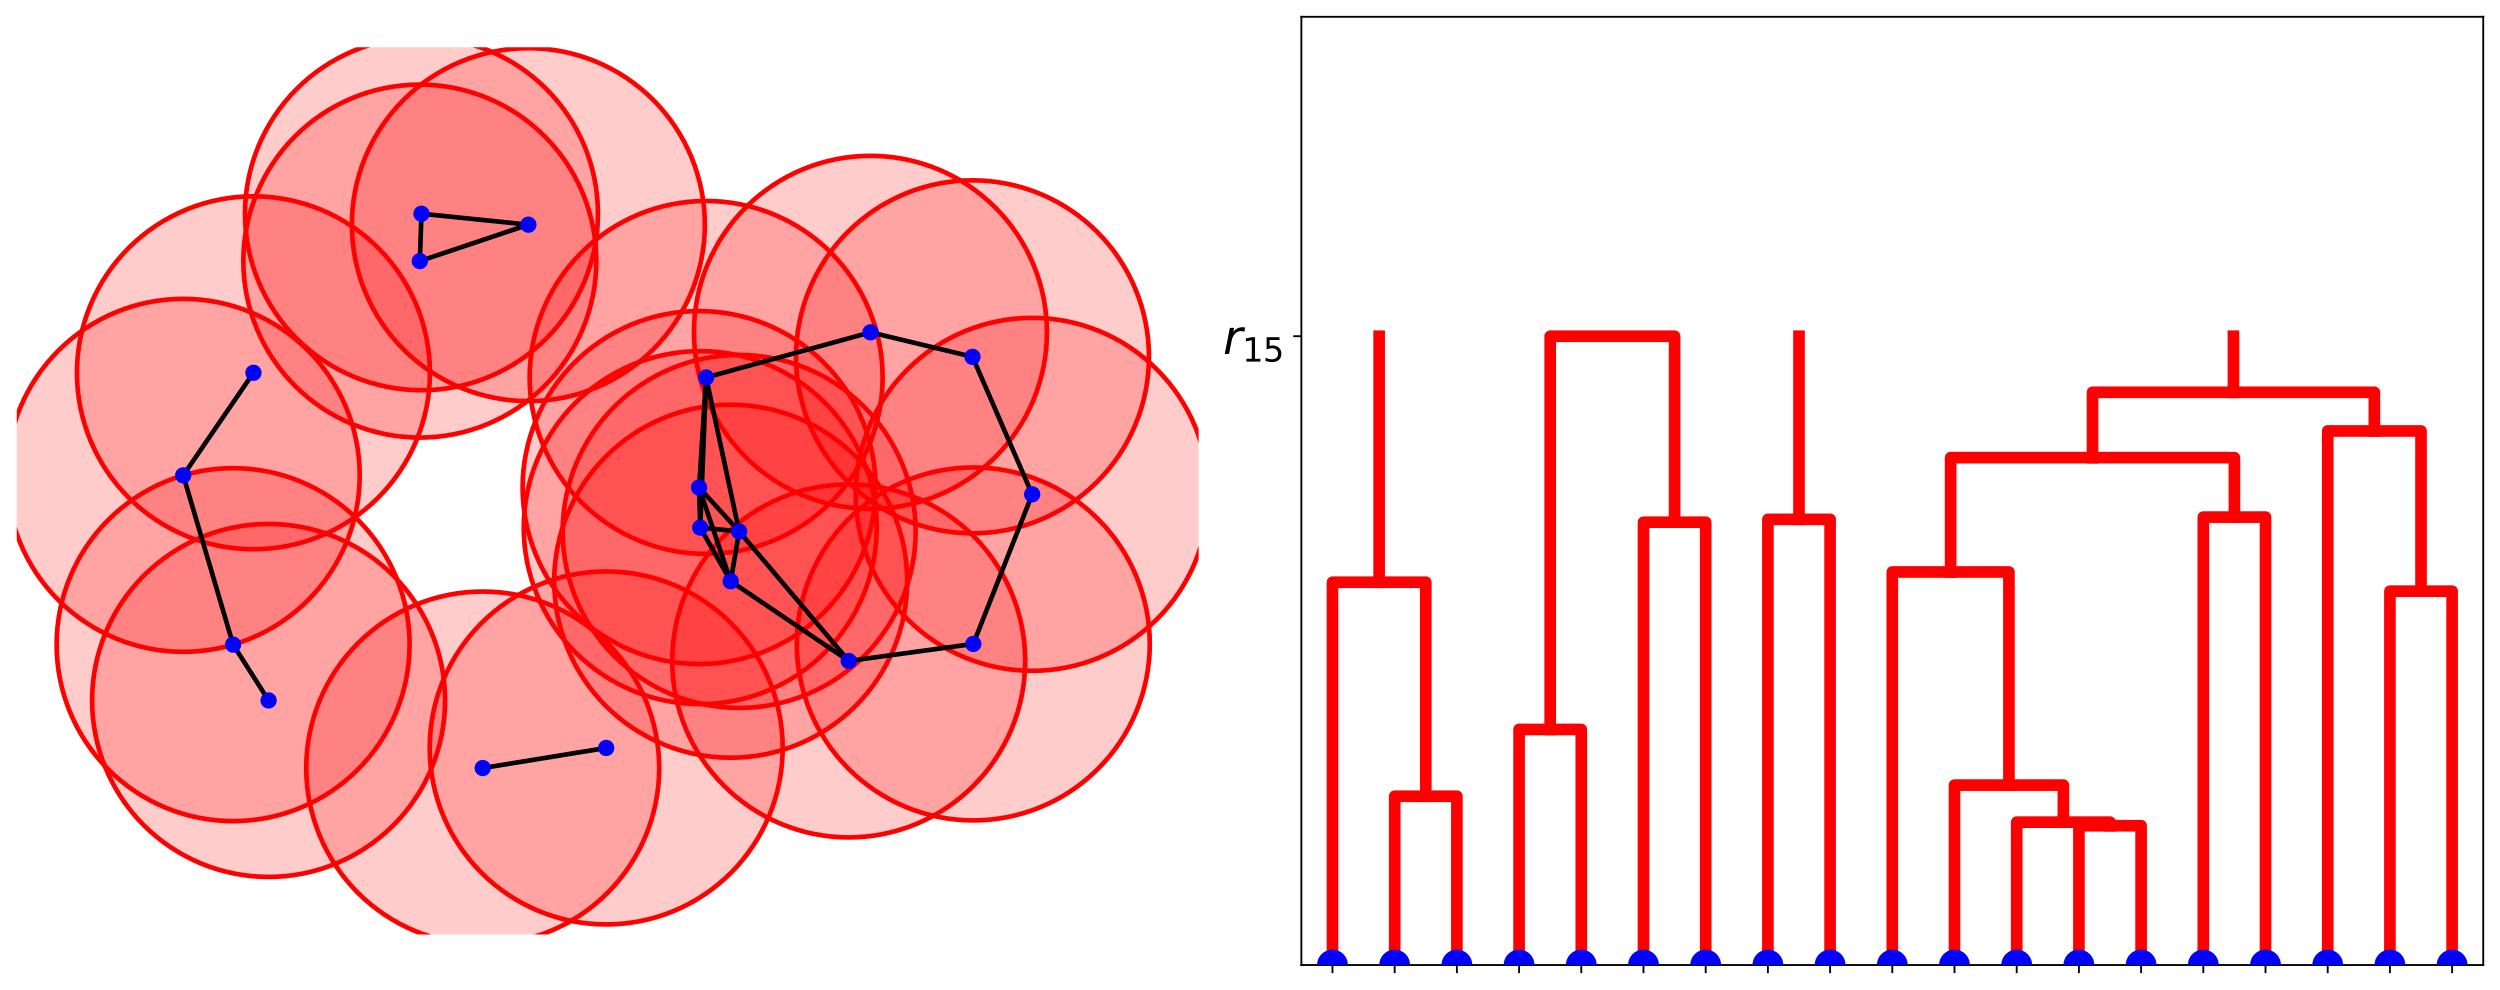 <?xml version="1.0" encoding="utf-8" standalone="no"?>
<!DOCTYPE svg PUBLIC "-//W3C//DTD SVG 1.1//EN"
  "http://www.w3.org/Graphics/SVG/1.1/DTD/svg11.dtd">
<svg xmlns:xlink="http://www.w3.org/1999/xlink" width="1072.8pt" height="424.8pt" viewBox="0 0 1072.8 424.8" xmlns="http://www.w3.org/2000/svg" version="1.1">
 <defs>
  <style type="text/css">*{stroke-linejoin: round; stroke-linecap: butt}</style>
 </defs>
 <g id="figure_1">
  <g id="patch_1">
   <path d="M 0 424.8 
L 1072.8 424.8 
L 1072.8 -0 
L 0 -0 
z
" style="fill: #ffffff"/>
  </g>
  <g id="axes_1">
   <g id="PathCollection_1">
    <defs>
     <path id="m5eae5a9753" d="M 0 3 
C 0.796 3 1.559 2.684 2.121 2.121 
C 2.684 1.559 3 0.796 3 0 
C 3 -0.796 2.684 -1.559 2.121 -2.121 
C 1.559 -2.684 0.796 -3 0 -3 
C -0.796 -3 -1.559 -2.684 -2.121 -2.121 
C -2.684 -1.559 -3 -0.796 -3 0 
C -3 0.796 -2.684 1.559 -2.121 2.121 
C -1.559 2.684 -0.796 3 0 3 
z
" style="stroke: #1f77b4; stroke-opacity: 0"/>
    </defs>
    <g clip-path="url(#pcebfbec441)">
     <use xlink:href="#m5eae5a9753" x="7.2" y="401.006" style="fill: #1f77b4; fill-opacity: 0; stroke: #1f77b4; stroke-opacity: 0"/>
     <use xlink:href="#m5eae5a9753" x="514.354" y="20.294" style="fill: #1f77b4; fill-opacity: 0; stroke: #1f77b4; stroke-opacity: 0"/>
    </g>
   </g>
   <g id="patch_2">
    <path d="M 317.187 303.784 
C 337.273 303.784 356.538 295.804 370.741 281.601 
C 384.943 267.399 392.924 248.133 392.924 228.047 
C 392.924 207.962 384.943 188.696 370.741 174.494 
C 356.538 160.291 337.273 152.311 317.187 152.311 
C 297.102 152.311 277.836 160.291 263.634 174.494 
C 249.431 188.696 241.451 207.962 241.451 228.047 
C 241.451 248.133 249.431 267.399 263.634 281.601 
C 277.836 295.804 297.102 303.784 317.187 303.784 
z
" clip-path="url(#pcebfbec441)" style="fill: #ff0000; opacity: 0.2"/>
   </g>
   <g id="patch_3">
    <path d="M 303.012 237.708 
C 323.097 237.708 342.363 229.728 356.565 215.525 
C 370.768 201.323 378.748 182.057 378.748 161.972 
C 378.748 141.886 370.768 122.621 356.565 108.418 
C 342.363 94.215 323.097 86.235 303.012 86.235 
C 282.926 86.235 263.661 94.215 249.458 108.418 
C 235.255 122.621 227.275 141.886 227.275 161.972 
C 227.275 182.057 235.255 201.323 249.458 215.525 
C 263.661 229.728 282.926 237.708 303.012 237.708 
z
" clip-path="url(#pcebfbec441)" style="fill: #ff0000; opacity: 0.2"/>
   </g>
   <g id="patch_4">
    <path d="M 226.729 172.144 
C 246.815 172.144 266.08 164.164 280.283 149.961 
C 294.486 135.759 302.466 116.493 302.466 96.408 
C 302.466 76.322 294.486 57.057 280.283 42.854 
C 266.08 28.652 246.815 20.671 226.729 20.671 
C 206.644 20.671 187.378 28.652 173.176 42.854 
C 158.973 57.057 150.993 76.322 150.993 96.408 
C 150.993 116.493 158.973 135.759 173.176 149.961 
C 187.378 164.164 206.644 172.144 226.729 172.144 
z
" clip-path="url(#pcebfbec441)" style="fill: #ff0000; opacity: 0.2"/>
   </g>
   <g id="patch_5">
    <path d="M 180.863 167.457 
C 200.949 167.457 220.214 159.477 234.417 145.274 
C 248.619 131.071 256.599 111.806 256.599 91.72 
C 256.599 71.635 248.619 52.369 234.417 38.167 
C 220.214 23.964 200.949 15.984 180.863 15.984 
C 160.778 15.984 141.512 23.964 127.309 38.167 
C 113.107 52.369 105.127 71.635 105.127 91.72 
C 105.127 111.806 113.107 131.071 127.309 145.274 
C 141.512 159.477 160.778 167.457 180.863 167.457 
z
" clip-path="url(#pcebfbec441)" style="fill: #ff0000; opacity: 0.2"/>
   </g>
   <g id="patch_6">
    <path d="M 180.158 187.772 
C 200.244 187.772 219.509 179.792 233.712 165.59 
C 247.914 151.387 255.894 132.122 255.894 112.036 
C 255.894 91.951 247.914 72.685 233.712 58.482 
C 219.509 44.28 200.244 36.3 180.158 36.3 
C 160.073 36.3 140.807 44.28 126.605 58.482 
C 112.402 72.685 104.422 91.951 104.422 112.036 
C 104.422 132.122 112.402 151.387 126.605 165.59 
C 140.807 179.792 160.073 187.772 180.158 187.772 
z
" clip-path="url(#pcebfbec441)" style="fill: #ff0000; opacity: 0.2"/>
   </g>
   <g id="patch_7">
    <path d="M 108.755 235.706 
C 128.841 235.706 148.106 227.726 162.309 213.524 
C 176.511 199.321 184.491 180.055 184.491 159.97 
C 184.491 139.884 176.511 120.619 162.309 106.416 
C 148.106 92.214 128.841 84.234 108.755 84.234 
C 88.67 84.234 69.404 92.214 55.201 106.416 
C 40.999 120.619 33.019 139.884 33.019 159.97 
C 33.019 180.055 40.999 199.321 55.201 213.524 
C 69.404 227.726 88.67 235.706 108.755 235.706 
z
" clip-path="url(#pcebfbec441)" style="fill: #ff0000; opacity: 0.2"/>
   </g>
   <g id="patch_8">
    <path d="M 78.626 279.717 
C 98.712 279.717 117.977 271.737 132.18 257.535 
C 146.383 243.332 154.363 224.067 154.363 203.981 
C 154.363 183.896 146.383 164.63 132.18 150.427 
C 117.977 136.225 98.712 128.245 78.626 128.245 
C 58.541 128.245 39.275 136.225 25.073 150.427 
C 10.87 164.63 2.89 183.896 2.89 203.981 
C 2.89 224.067 10.87 243.332 25.073 257.535 
C 39.275 271.737 58.541 279.717 78.626 279.717 
z
" clip-path="url(#pcebfbec441)" style="fill: #ff0000; opacity: 0.2"/>
   </g>
   <g id="patch_9">
    <path d="M 100.034 352.365 
C 120.12 352.365 139.385 344.385 153.588 330.182 
C 167.791 315.98 175.771 296.714 175.771 276.629 
C 175.771 256.543 167.791 237.278 153.588 223.075 
C 139.385 208.873 120.12 200.893 100.034 200.893 
C 79.949 200.893 60.683 208.873 46.481 223.075 
C 32.278 237.278 24.298 256.543 24.298 276.629 
C 24.298 296.714 32.278 315.98 46.481 330.182 
C 60.683 344.385 79.949 352.365 100.034 352.365 
z
" clip-path="url(#pcebfbec441)" style="fill: #ff0000; opacity: 0.2"/>
   </g>
   <g id="patch_10">
    <path d="M 115.259 376.307 
C 135.345 376.307 154.61 368.327 168.813 354.124 
C 183.015 339.921 190.995 320.656 190.995 300.57 
C 190.995 280.485 183.015 261.219 168.813 247.017 
C 154.61 232.814 135.345 224.834 115.259 224.834 
C 95.174 224.834 75.908 232.814 61.705 247.017 
C 47.503 261.219 39.523 280.485 39.523 300.57 
C 39.523 320.656 47.503 339.921 61.705 354.124 
C 75.908 368.327 95.174 376.307 115.259 376.307 
z
" clip-path="url(#pcebfbec441)" style="fill: #ff0000; opacity: 0.2"/>
   </g>
   <g id="patch_11">
    <path d="M 207.147 405.316 
C 227.233 405.316 246.498 397.336 260.701 383.133 
C 274.903 368.931 282.883 349.665 282.883 329.58 
C 282.883 309.494 274.903 290.229 260.701 276.026 
C 246.498 261.823 227.233 253.843 207.147 253.843 
C 187.062 253.843 167.796 261.823 153.593 276.026 
C 139.391 290.229 131.411 309.494 131.411 329.58 
C 131.411 349.665 139.391 368.931 153.593 383.133 
C 167.796 397.336 187.062 405.316 207.147 405.316 
z
" clip-path="url(#pcebfbec441)" style="fill: #ff0000; opacity: 0.2"/>
   </g>
   <g id="patch_12">
    <path d="M 260.13 396.689 
C 280.216 396.689 299.481 388.709 313.684 374.507 
C 327.886 360.304 335.866 341.038 335.866 320.953 
C 335.866 300.867 327.886 281.602 313.684 267.399 
C 299.481 253.197 280.216 245.217 260.13 245.217 
C 240.045 245.217 220.779 253.197 206.576 267.399 
C 192.374 281.602 184.394 300.867 184.394 320.953 
C 184.394 341.038 192.374 360.304 206.576 374.507 
C 220.779 388.709 240.045 396.689 260.13 396.689 
z
" clip-path="url(#pcebfbec441)" style="fill: #ff0000; opacity: 0.2"/>
   </g>
   <g id="patch_13">
    <path d="M 313.558 325.146 
C 333.644 325.146 352.91 317.166 367.112 302.963 
C 381.315 288.76 389.295 269.495 389.295 249.409 
C 389.295 229.324 381.315 210.058 367.112 195.856 
C 352.91 181.653 333.644 173.673 313.558 173.673 
C 293.473 173.673 274.207 181.653 260.005 195.856 
C 245.802 210.058 237.822 229.324 237.822 249.409 
C 237.822 269.495 245.802 288.76 260.005 302.963 
C 274.207 317.166 293.473 325.146 313.558 325.146 
z
" clip-path="url(#pcebfbec441)" style="fill: #ff0000; opacity: 0.2"/>
   </g>
   <g id="patch_14">
    <path d="M 442.927 287.869 
C 463.013 287.869 482.278 279.889 496.481 265.686 
C 510.683 251.483 518.664 232.218 518.664 212.132 
C 518.664 192.047 510.683 172.781 496.481 158.579 
C 482.278 144.376 463.013 136.396 442.927 136.396 
C 422.842 136.396 403.576 144.376 389.374 158.579 
C 375.171 172.781 367.191 192.047 367.191 212.132 
C 367.191 232.218 375.171 251.483 389.374 265.686 
C 403.576 279.889 422.842 287.869 442.927 287.869 
z
" clip-path="url(#pcebfbec441)" style="fill: #ff0000; opacity: 0.2"/>
   </g>
   <g id="patch_15">
    <path d="M 417.31 228.862 
C 437.396 228.862 456.661 220.882 470.864 206.679 
C 485.066 192.476 493.047 173.211 493.047 153.125 
C 493.047 133.04 485.066 113.774 470.864 99.572 
C 456.661 85.369 437.396 77.389 417.31 77.389 
C 397.225 77.389 377.959 85.369 363.757 99.572 
C 349.554 113.774 341.574 133.04 341.574 153.125 
C 341.574 173.211 349.554 192.476 363.757 206.679 
C 377.959 220.882 397.225 228.862 417.31 228.862 
z
" clip-path="url(#pcebfbec441)" style="fill: #ff0000; opacity: 0.2"/>
   </g>
   <g id="patch_16">
    <path d="M 373.529 218.339 
C 393.614 218.339 412.88 210.359 427.082 196.157 
C 441.285 181.954 449.265 162.689 449.265 142.603 
C 449.265 122.518 441.285 103.252 427.082 89.049 
C 412.88 74.847 393.614 66.867 373.529 66.867 
C 353.443 66.867 334.177 74.847 319.975 89.049 
C 305.772 103.252 297.792 122.518 297.792 142.603 
C 297.792 162.689 305.772 181.954 319.975 196.157 
C 334.177 210.359 353.443 218.339 373.529 218.339 
z
" clip-path="url(#pcebfbec441)" style="fill: #ff0000; opacity: 0.2"/>
   </g>
   <g id="patch_17">
    <path d="M 299.999 284.951 
C 320.085 284.951 339.35 276.971 353.553 262.769 
C 367.756 248.566 375.736 229.301 375.736 209.215 
C 375.736 189.13 367.756 169.864 353.553 155.661 
C 339.35 141.459 320.085 133.479 299.999 133.479 
C 279.914 133.479 260.648 141.459 246.446 155.661 
C 232.243 169.864 224.263 189.13 224.263 209.215 
C 224.263 229.301 232.243 248.566 246.446 262.769 
C 260.648 276.971 279.914 284.951 299.999 284.951 
z
" clip-path="url(#pcebfbec441)" style="fill: #ff0000; opacity: 0.2"/>
   </g>
   <g id="patch_18">
    <path d="M 300.485 302.15 
C 320.571 302.15 339.837 294.17 354.039 279.968 
C 368.242 265.765 376.222 246.5 376.222 226.414 
C 376.222 206.329 368.242 187.063 354.039 172.86 
C 339.837 158.658 320.571 150.678 300.485 150.678 
C 280.4 150.678 261.134 158.658 246.932 172.86 
C 232.729 187.063 224.749 206.329 224.749 226.414 
C 224.749 246.5 232.729 265.765 246.932 279.968 
C 261.134 294.17 280.4 302.15 300.485 302.15 
z
" clip-path="url(#pcebfbec441)" style="fill: #ff0000; opacity: 0.2"/>
   </g>
   <g id="patch_19">
    <path d="M 364.204 359.344 
C 384.29 359.344 403.555 351.364 417.758 337.161 
C 431.961 322.959 439.941 303.693 439.941 283.608 
C 439.941 263.522 431.961 244.257 417.758 230.054 
C 403.555 215.851 384.29 207.871 364.204 207.871 
C 344.119 207.871 324.853 215.851 310.651 230.054 
C 296.448 244.257 288.468 263.522 288.468 283.608 
C 288.468 303.693 296.448 322.959 310.651 337.161 
C 324.853 351.364 344.119 359.344 364.204 359.344 
z
" clip-path="url(#pcebfbec441)" style="fill: #ff0000; opacity: 0.2"/>
   </g>
   <g id="patch_20">
    <path d="M 417.663 352.058 
C 437.748 352.058 457.014 344.078 471.216 329.875 
C 485.419 315.672 493.399 296.407 493.399 276.321 
C 493.399 256.236 485.419 236.97 471.216 222.768 
C 457.014 208.565 437.748 200.585 417.663 200.585 
C 397.577 200.585 378.312 208.565 364.109 222.768 
C 349.906 236.97 341.926 256.236 341.926 276.321 
C 341.926 296.407 349.906 315.672 364.109 329.875 
C 378.312 344.078 397.577 352.058 417.663 352.058 
z
" clip-path="url(#pcebfbec441)" style="fill: #ff0000; opacity: 0.2"/>
   </g>
   <g id="patch_21">
    <path d="M 317.187 303.784 
C 337.273 303.784 356.538 295.804 370.741 281.601 
C 384.943 267.399 392.924 248.133 392.924 228.047 
C 392.924 207.962 384.943 188.696 370.741 174.494 
C 356.538 160.291 337.273 152.311 317.187 152.311 
C 297.102 152.311 277.836 160.291 263.634 174.494 
C 249.431 188.696 241.451 207.962 241.451 228.047 
C 241.451 248.133 249.431 267.399 263.634 281.601 
C 277.836 295.804 297.102 303.784 317.187 303.784 
L 317.187 303.784 
z
" clip-path="url(#pcebfbec441)" style="fill: none; stroke: #ff0000; stroke-width: 2; stroke-linejoin: miter"/>
   </g>
   <g id="patch_22">
    <path d="M 303.012 237.708 
C 323.097 237.708 342.363 229.728 356.565 215.525 
C 370.768 201.323 378.748 182.057 378.748 161.972 
C 378.748 141.886 370.768 122.621 356.565 108.418 
C 342.363 94.215 323.097 86.235 303.012 86.235 
C 282.926 86.235 263.661 94.215 249.458 108.418 
C 235.255 122.621 227.275 141.886 227.275 161.972 
C 227.275 182.057 235.255 201.323 249.458 215.525 
C 263.661 229.728 282.926 237.708 303.012 237.708 
L 303.012 237.708 
z
" clip-path="url(#pcebfbec441)" style="fill: none; stroke: #ff0000; stroke-width: 2; stroke-linejoin: miter"/>
   </g>
   <g id="patch_23">
    <path d="M 226.729 172.144 
C 246.815 172.144 266.08 164.164 280.283 149.961 
C 294.486 135.759 302.466 116.493 302.466 96.408 
C 302.466 76.322 294.486 57.057 280.283 42.854 
C 266.08 28.652 246.815 20.671 226.729 20.671 
C 206.644 20.671 187.378 28.652 173.176 42.854 
C 158.973 57.057 150.993 76.322 150.993 96.408 
C 150.993 116.493 158.973 135.759 173.176 149.961 
C 187.378 164.164 206.644 172.144 226.729 172.144 
L 226.729 172.144 
z
" clip-path="url(#pcebfbec441)" style="fill: none; stroke: #ff0000; stroke-width: 2; stroke-linejoin: miter"/>
   </g>
   <g id="patch_24">
    <path d="M 180.863 167.457 
C 200.949 167.457 220.214 159.477 234.417 145.274 
C 248.619 131.071 256.599 111.806 256.599 91.72 
C 256.599 71.635 248.619 52.369 234.417 38.167 
C 220.214 23.964 200.949 15.984 180.863 15.984 
C 160.778 15.984 141.512 23.964 127.309 38.167 
C 113.107 52.369 105.127 71.635 105.127 91.72 
C 105.127 111.806 113.107 131.071 127.309 145.274 
C 141.512 159.477 160.778 167.457 180.863 167.457 
L 180.863 167.457 
z
" clip-path="url(#pcebfbec441)" style="fill: none; stroke: #ff0000; stroke-width: 2; stroke-linejoin: miter"/>
   </g>
   <g id="patch_25">
    <path d="M 180.158 187.772 
C 200.244 187.772 219.509 179.792 233.712 165.59 
C 247.914 151.387 255.894 132.122 255.894 112.036 
C 255.894 91.951 247.914 72.685 233.712 58.482 
C 219.509 44.28 200.244 36.3 180.158 36.3 
C 160.073 36.3 140.807 44.28 126.605 58.482 
C 112.402 72.685 104.422 91.951 104.422 112.036 
C 104.422 132.122 112.402 151.387 126.605 165.59 
C 140.807 179.792 160.073 187.772 180.158 187.772 
L 180.158 187.772 
z
" clip-path="url(#pcebfbec441)" style="fill: none; stroke: #ff0000; stroke-width: 2; stroke-linejoin: miter"/>
   </g>
   <g id="patch_26">
    <path d="M 108.755 235.706 
C 128.841 235.706 148.106 227.726 162.309 213.524 
C 176.511 199.321 184.491 180.055 184.491 159.97 
C 184.491 139.884 176.511 120.619 162.309 106.416 
C 148.106 92.214 128.841 84.234 108.755 84.234 
C 88.67 84.234 69.404 92.214 55.201 106.416 
C 40.999 120.619 33.019 139.884 33.019 159.97 
C 33.019 180.055 40.999 199.321 55.201 213.524 
C 69.404 227.726 88.67 235.706 108.755 235.706 
L 108.755 235.706 
z
" clip-path="url(#pcebfbec441)" style="fill: none; stroke: #ff0000; stroke-width: 2; stroke-linejoin: miter"/>
   </g>
   <g id="patch_27">
    <path d="M 78.626 279.717 
C 98.712 279.717 117.977 271.737 132.18 257.535 
C 146.383 243.332 154.363 224.067 154.363 203.981 
C 154.363 183.896 146.383 164.63 132.18 150.427 
C 117.977 136.225 98.712 128.245 78.626 128.245 
C 58.541 128.245 39.275 136.225 25.073 150.427 
C 10.87 164.63 2.89 183.896 2.89 203.981 
C 2.89 224.067 10.87 243.332 25.073 257.535 
C 39.275 271.737 58.541 279.717 78.626 279.717 
L 78.626 279.717 
z
" clip-path="url(#pcebfbec441)" style="fill: none; stroke: #ff0000; stroke-width: 2; stroke-linejoin: miter"/>
   </g>
   <g id="patch_28">
    <path d="M 100.034 352.365 
C 120.12 352.365 139.385 344.385 153.588 330.182 
C 167.791 315.98 175.771 296.714 175.771 276.629 
C 175.771 256.543 167.791 237.278 153.588 223.075 
C 139.385 208.873 120.12 200.893 100.034 200.893 
C 79.949 200.893 60.683 208.873 46.481 223.075 
C 32.278 237.278 24.298 256.543 24.298 276.629 
C 24.298 296.714 32.278 315.98 46.481 330.182 
C 60.683 344.385 79.949 352.365 100.034 352.365 
L 100.034 352.365 
z
" clip-path="url(#pcebfbec441)" style="fill: none; stroke: #ff0000; stroke-width: 2; stroke-linejoin: miter"/>
   </g>
   <g id="patch_29">
    <path d="M 115.259 376.307 
C 135.345 376.307 154.61 368.327 168.813 354.124 
C 183.015 339.921 190.995 320.656 190.995 300.57 
C 190.995 280.485 183.015 261.219 168.813 247.017 
C 154.61 232.814 135.345 224.834 115.259 224.834 
C 95.174 224.834 75.908 232.814 61.705 247.017 
C 47.503 261.219 39.523 280.485 39.523 300.57 
C 39.523 320.656 47.503 339.921 61.705 354.124 
C 75.908 368.327 95.174 376.307 115.259 376.307 
L 115.259 376.307 
z
" clip-path="url(#pcebfbec441)" style="fill: none; stroke: #ff0000; stroke-width: 2; stroke-linejoin: miter"/>
   </g>
   <g id="patch_30">
    <path d="M 207.147 405.316 
C 227.233 405.316 246.498 397.336 260.701 383.133 
C 274.903 368.931 282.883 349.665 282.883 329.58 
C 282.883 309.494 274.903 290.229 260.701 276.026 
C 246.498 261.823 227.233 253.843 207.147 253.843 
C 187.062 253.843 167.796 261.823 153.593 276.026 
C 139.391 290.229 131.411 309.494 131.411 329.58 
C 131.411 349.665 139.391 368.931 153.593 383.133 
C 167.796 397.336 187.062 405.316 207.147 405.316 
L 207.147 405.316 
z
" clip-path="url(#pcebfbec441)" style="fill: none; stroke: #ff0000; stroke-width: 2; stroke-linejoin: miter"/>
   </g>
   <g id="patch_31">
    <path d="M 260.13 396.689 
C 280.216 396.689 299.481 388.709 313.684 374.507 
C 327.886 360.304 335.866 341.038 335.866 320.953 
C 335.866 300.867 327.886 281.602 313.684 267.399 
C 299.481 253.197 280.216 245.217 260.13 245.217 
C 240.045 245.217 220.779 253.197 206.576 267.399 
C 192.374 281.602 184.394 300.867 184.394 320.953 
C 184.394 341.038 192.374 360.304 206.576 374.507 
C 220.779 388.709 240.045 396.689 260.13 396.689 
L 260.13 396.689 
z
" clip-path="url(#pcebfbec441)" style="fill: none; stroke: #ff0000; stroke-width: 2; stroke-linejoin: miter"/>
   </g>
   <g id="patch_32">
    <path d="M 313.558 325.146 
C 333.644 325.146 352.91 317.166 367.112 302.963 
C 381.315 288.76 389.295 269.495 389.295 249.409 
C 389.295 229.324 381.315 210.058 367.112 195.856 
C 352.91 181.653 333.644 173.673 313.558 173.673 
C 293.473 173.673 274.207 181.653 260.005 195.856 
C 245.802 210.058 237.822 229.324 237.822 249.409 
C 237.822 269.495 245.802 288.76 260.005 302.963 
C 274.207 317.166 293.473 325.146 313.558 325.146 
L 313.558 325.146 
z
" clip-path="url(#pcebfbec441)" style="fill: none; stroke: #ff0000; stroke-width: 2; stroke-linejoin: miter"/>
   </g>
   <g id="patch_33">
    <path d="M 442.927 287.869 
C 463.013 287.869 482.278 279.889 496.481 265.686 
C 510.683 251.483 518.664 232.218 518.664 212.132 
C 518.664 192.047 510.683 172.781 496.481 158.579 
C 482.278 144.376 463.013 136.396 442.927 136.396 
C 422.842 136.396 403.576 144.376 389.374 158.579 
C 375.171 172.781 367.191 192.047 367.191 212.132 
C 367.191 232.218 375.171 251.483 389.374 265.686 
C 403.576 279.889 422.842 287.869 442.927 287.869 
L 442.927 287.869 
z
" clip-path="url(#pcebfbec441)" style="fill: none; stroke: #ff0000; stroke-width: 2; stroke-linejoin: miter"/>
   </g>
   <g id="patch_34">
    <path d="M 417.31 228.862 
C 437.396 228.862 456.661 220.882 470.864 206.679 
C 485.066 192.476 493.047 173.211 493.047 153.125 
C 493.047 133.04 485.066 113.774 470.864 99.572 
C 456.661 85.369 437.396 77.389 417.31 77.389 
C 397.225 77.389 377.959 85.369 363.757 99.572 
C 349.554 113.774 341.574 133.04 341.574 153.125 
C 341.574 173.211 349.554 192.476 363.757 206.679 
C 377.959 220.882 397.225 228.862 417.31 228.862 
L 417.31 228.862 
z
" clip-path="url(#pcebfbec441)" style="fill: none; stroke: #ff0000; stroke-width: 2; stroke-linejoin: miter"/>
   </g>
   <g id="patch_35">
    <path d="M 373.529 218.339 
C 393.614 218.339 412.88 210.359 427.082 196.157 
C 441.285 181.954 449.265 162.689 449.265 142.603 
C 449.265 122.518 441.285 103.252 427.082 89.049 
C 412.88 74.847 393.614 66.867 373.529 66.867 
C 353.443 66.867 334.177 74.847 319.975 89.049 
C 305.772 103.252 297.792 122.518 297.792 142.603 
C 297.792 162.689 305.772 181.954 319.975 196.157 
C 334.177 210.359 353.443 218.339 373.529 218.339 
L 373.529 218.339 
z
" clip-path="url(#pcebfbec441)" style="fill: none; stroke: #ff0000; stroke-width: 2; stroke-linejoin: miter"/>
   </g>
   <g id="patch_36">
    <path d="M 299.999 284.951 
C 320.085 284.951 339.35 276.971 353.553 262.769 
C 367.756 248.566 375.736 229.301 375.736 209.215 
C 375.736 189.13 367.756 169.864 353.553 155.661 
C 339.35 141.459 320.085 133.479 299.999 133.479 
C 279.914 133.479 260.648 141.459 246.446 155.661 
C 232.243 169.864 224.263 189.13 224.263 209.215 
C 224.263 229.301 232.243 248.566 246.446 262.769 
C 260.648 276.971 279.914 284.951 299.999 284.951 
L 299.999 284.951 
z
" clip-path="url(#pcebfbec441)" style="fill: none; stroke: #ff0000; stroke-width: 2; stroke-linejoin: miter"/>
   </g>
   <g id="patch_37">
    <path d="M 300.485 302.15 
C 320.571 302.15 339.837 294.17 354.039 279.968 
C 368.242 265.765 376.222 246.5 376.222 226.414 
C 376.222 206.329 368.242 187.063 354.039 172.86 
C 339.837 158.658 320.571 150.678 300.485 150.678 
C 280.4 150.678 261.134 158.658 246.932 172.86 
C 232.729 187.063 224.749 206.329 224.749 226.414 
C 224.749 246.5 232.729 265.765 246.932 279.968 
C 261.134 294.17 280.4 302.15 300.485 302.15 
L 300.485 302.15 
z
" clip-path="url(#pcebfbec441)" style="fill: none; stroke: #ff0000; stroke-width: 2; stroke-linejoin: miter"/>
   </g>
   <g id="patch_38">
    <path d="M 364.204 359.344 
C 384.29 359.344 403.555 351.364 417.758 337.161 
C 431.961 322.959 439.941 303.693 439.941 283.608 
C 439.941 263.522 431.961 244.257 417.758 230.054 
C 403.555 215.851 384.29 207.871 364.204 207.871 
C 344.119 207.871 324.853 215.851 310.651 230.054 
C 296.448 244.257 288.468 263.522 288.468 283.608 
C 288.468 303.693 296.448 322.959 310.651 337.161 
C 324.853 351.364 344.119 359.344 364.204 359.344 
L 364.204 359.344 
z
" clip-path="url(#pcebfbec441)" style="fill: none; stroke: #ff0000; stroke-width: 2; stroke-linejoin: miter"/>
   </g>
   <g id="patch_39">
    <path d="M 417.663 352.058 
C 437.748 352.058 457.014 344.078 471.216 329.875 
C 485.419 315.672 493.399 296.407 493.399 276.321 
C 493.399 256.236 485.419 236.97 471.216 222.768 
C 457.014 208.565 437.748 200.585 417.663 200.585 
C 397.577 200.585 378.312 208.565 364.109 222.768 
C 349.906 236.97 341.926 256.236 341.926 276.321 
C 341.926 296.407 349.906 315.672 364.109 329.875 
C 378.312 344.078 397.577 352.058 417.663 352.058 
L 417.663 352.058 
z
" clip-path="url(#pcebfbec441)" style="fill: none; stroke: #ff0000; stroke-width: 2; stroke-linejoin: miter"/>
   </g>
   <g id="line2d_1">
    <path d="M 317.187 228.047 
L 303.012 161.972 
" clip-path="url(#pcebfbec441)" style="fill: none; stroke: #000000; stroke-width: 2; stroke-linecap: square"/>
   </g>
   <g id="line2d_2">
    <path d="M 317.187 228.047 
L 313.558 249.409 
" clip-path="url(#pcebfbec441)" style="fill: none; stroke: #000000; stroke-width: 2; stroke-linecap: square"/>
   </g>
   <g id="line2d_3">
    <path d="M 317.187 228.047 
L 299.999 209.215 
" clip-path="url(#pcebfbec441)" style="fill: none; stroke: #000000; stroke-width: 2; stroke-linecap: square"/>
   </g>
   <g id="line2d_4">
    <path d="M 317.187 228.047 
L 300.485 226.414 
" clip-path="url(#pcebfbec441)" style="fill: none; stroke: #000000; stroke-width: 2; stroke-linecap: square"/>
   </g>
   <g id="line2d_5">
    <path d="M 317.187 228.047 
L 364.204 283.608 
" clip-path="url(#pcebfbec441)" style="fill: none; stroke: #000000; stroke-width: 2; stroke-linecap: square"/>
   </g>
   <g id="line2d_6">
    <path d="M 303.012 161.972 
L 373.529 142.603 
" clip-path="url(#pcebfbec441)" style="fill: none; stroke: #000000; stroke-width: 2; stroke-linecap: square"/>
   </g>
   <g id="line2d_7">
    <path d="M 303.012 161.972 
L 299.999 209.215 
" clip-path="url(#pcebfbec441)" style="fill: none; stroke: #000000; stroke-width: 2; stroke-linecap: square"/>
   </g>
   <g id="line2d_8">
    <path d="M 303.012 161.972 
L 300.485 226.414 
" clip-path="url(#pcebfbec441)" style="fill: none; stroke: #000000; stroke-width: 2; stroke-linecap: square"/>
   </g>
   <g id="line2d_9">
    <path d="M 226.729 96.408 
L 180.863 91.72 
" clip-path="url(#pcebfbec441)" style="fill: none; stroke: #000000; stroke-width: 2; stroke-linecap: square"/>
   </g>
   <g id="line2d_10">
    <path d="M 226.729 96.408 
L 180.158 112.036 
" clip-path="url(#pcebfbec441)" style="fill: none; stroke: #000000; stroke-width: 2; stroke-linecap: square"/>
   </g>
   <g id="line2d_11">
    <path d="M 180.863 91.72 
L 180.158 112.036 
" clip-path="url(#pcebfbec441)" style="fill: none; stroke: #000000; stroke-width: 2; stroke-linecap: square"/>
   </g>
   <g id="line2d_12">
    <path d="M 108.755 159.97 
L 78.626 203.981 
" clip-path="url(#pcebfbec441)" style="fill: none; stroke: #000000; stroke-width: 2; stroke-linecap: square"/>
   </g>
   <g id="line2d_13">
    <path d="M 78.626 203.981 
L 100.034 276.629 
" clip-path="url(#pcebfbec441)" style="fill: none; stroke: #000000; stroke-width: 2; stroke-linecap: square"/>
   </g>
   <g id="line2d_14">
    <path d="M 100.034 276.629 
L 115.259 300.57 
" clip-path="url(#pcebfbec441)" style="fill: none; stroke: #000000; stroke-width: 2; stroke-linecap: square"/>
   </g>
   <g id="line2d_15">
    <path d="M 207.147 329.58 
L 260.13 320.953 
" clip-path="url(#pcebfbec441)" style="fill: none; stroke: #000000; stroke-width: 2; stroke-linecap: square"/>
   </g>
   <g id="line2d_16">
    <path d="M 313.558 249.409 
L 299.999 209.215 
" clip-path="url(#pcebfbec441)" style="fill: none; stroke: #000000; stroke-width: 2; stroke-linecap: square"/>
   </g>
   <g id="line2d_17">
    <path d="M 313.558 249.409 
L 300.485 226.414 
" clip-path="url(#pcebfbec441)" style="fill: none; stroke: #000000; stroke-width: 2; stroke-linecap: square"/>
   </g>
   <g id="line2d_18">
    <path d="M 313.558 249.409 
L 364.204 283.608 
" clip-path="url(#pcebfbec441)" style="fill: none; stroke: #000000; stroke-width: 2; stroke-linecap: square"/>
   </g>
   <g id="line2d_19">
    <path d="M 442.927 212.132 
L 417.31 153.125 
" clip-path="url(#pcebfbec441)" style="fill: none; stroke: #000000; stroke-width: 2; stroke-linecap: square"/>
   </g>
   <g id="line2d_20">
    <path d="M 442.927 212.132 
L 417.663 276.321 
" clip-path="url(#pcebfbec441)" style="fill: none; stroke: #000000; stroke-width: 2; stroke-linecap: square"/>
   </g>
   <g id="line2d_21">
    <path d="M 417.31 153.125 
L 373.529 142.603 
" clip-path="url(#pcebfbec441)" style="fill: none; stroke: #000000; stroke-width: 2; stroke-linecap: square"/>
   </g>
   <g id="line2d_22">
    <path d="M 299.999 209.215 
L 300.485 226.414 
" clip-path="url(#pcebfbec441)" style="fill: none; stroke: #000000; stroke-width: 2; stroke-linecap: square"/>
   </g>
   <g id="line2d_23">
    <path d="M 364.204 283.608 
L 417.663 276.321 
" clip-path="url(#pcebfbec441)" style="fill: none; stroke: #000000; stroke-width: 2; stroke-linecap: square"/>
   </g>
   <g id="PathCollection_2">
    <defs>
     <path id="mc5f4336984" d="M 0 3 
C 0.796 3 1.559 2.684 2.121 2.121 
C 2.684 1.559 3 0.796 3 0 
C 3 -0.796 2.684 -1.559 2.121 -2.121 
C 1.559 -2.684 0.796 -3 0 -3 
C -0.796 -3 -1.559 -2.684 -2.121 -2.121 
C -2.684 -1.559 -3 -0.796 -3 0 
C -3 0.796 -2.684 1.559 -2.121 2.121 
C -1.559 2.684 -0.796 3 0 3 
z
" style="stroke: #0000ff"/>
    </defs>
    <g clip-path="url(#pcebfbec441)">
     <use xlink:href="#mc5f4336984" x="317.187" y="228.047" style="fill: #0000ff; stroke: #0000ff"/>
     <use xlink:href="#mc5f4336984" x="303.012" y="161.972" style="fill: #0000ff; stroke: #0000ff"/>
     <use xlink:href="#mc5f4336984" x="226.729" y="96.408" style="fill: #0000ff; stroke: #0000ff"/>
     <use xlink:href="#mc5f4336984" x="180.863" y="91.72" style="fill: #0000ff; stroke: #0000ff"/>
     <use xlink:href="#mc5f4336984" x="180.158" y="112.036" style="fill: #0000ff; stroke: #0000ff"/>
     <use xlink:href="#mc5f4336984" x="108.755" y="159.97" style="fill: #0000ff; stroke: #0000ff"/>
     <use xlink:href="#mc5f4336984" x="78.626" y="203.981" style="fill: #0000ff; stroke: #0000ff"/>
     <use xlink:href="#mc5f4336984" x="100.034" y="276.629" style="fill: #0000ff; stroke: #0000ff"/>
     <use xlink:href="#mc5f4336984" x="115.259" y="300.57" style="fill: #0000ff; stroke: #0000ff"/>
     <use xlink:href="#mc5f4336984" x="207.147" y="329.58" style="fill: #0000ff; stroke: #0000ff"/>
     <use xlink:href="#mc5f4336984" x="260.13" y="320.953" style="fill: #0000ff; stroke: #0000ff"/>
     <use xlink:href="#mc5f4336984" x="313.558" y="249.409" style="fill: #0000ff; stroke: #0000ff"/>
     <use xlink:href="#mc5f4336984" x="442.927" y="212.132" style="fill: #0000ff; stroke: #0000ff"/>
     <use xlink:href="#mc5f4336984" x="417.31" y="153.125" style="fill: #0000ff; stroke: #0000ff"/>
     <use xlink:href="#mc5f4336984" x="373.529" y="142.603" style="fill: #0000ff; stroke: #0000ff"/>
     <use xlink:href="#mc5f4336984" x="299.999" y="209.215" style="fill: #0000ff; stroke: #0000ff"/>
     <use xlink:href="#mc5f4336984" x="300.485" y="226.414" style="fill: #0000ff; stroke: #0000ff"/>
     <use xlink:href="#mc5f4336984" x="364.204" y="283.608" style="fill: #0000ff; stroke: #0000ff"/>
     <use xlink:href="#mc5f4336984" x="417.663" y="276.321" style="fill: #0000ff; stroke: #0000ff"/>
    </g>
   </g>
  </g>
  <g id="axes_2">
   <g id="patch_40">
    <path d="M 558.446 414.1 
L 1065.6 414.1 
L 1065.6 7.2 
L 558.446 7.2 
z
" style="fill: #ffffff"/>
   </g>
   <g id="matplotlib.axis_1">
    <g id="xtick_1">
     <g id="line2d_24">
      <defs>
       <path id="m7f3ae33e55" d="M 0 0 
L 0 3.5 
" style="stroke: #000000; stroke-width: 0.8"/>
      </defs>
      <g>
       <use xlink:href="#m7f3ae33e55" x="571.793" y="414.1" style="stroke: #000000; stroke-width: 0.8"/>
      </g>
     </g>
    </g>
    <g id="xtick_2">
     <g id="line2d_25">
      <g>
       <use xlink:href="#m7f3ae33e55" x="598.485" y="414.1" style="stroke: #000000; stroke-width: 0.8"/>
      </g>
     </g>
    </g>
    <g id="xtick_3">
     <g id="line2d_26">
      <g>
       <use xlink:href="#m7f3ae33e55" x="625.177" y="414.1" style="stroke: #000000; stroke-width: 0.8"/>
      </g>
     </g>
    </g>
    <g id="xtick_4">
     <g id="line2d_27">
      <g>
       <use xlink:href="#m7f3ae33e55" x="651.869" y="414.1" style="stroke: #000000; stroke-width: 0.8"/>
      </g>
     </g>
    </g>
    <g id="xtick_5">
     <g id="line2d_28">
      <g>
       <use xlink:href="#m7f3ae33e55" x="678.562" y="414.1" style="stroke: #000000; stroke-width: 0.8"/>
      </g>
     </g>
    </g>
    <g id="xtick_6">
     <g id="line2d_29">
      <g>
       <use xlink:href="#m7f3ae33e55" x="705.254" y="414.1" style="stroke: #000000; stroke-width: 0.8"/>
      </g>
     </g>
    </g>
    <g id="xtick_7">
     <g id="line2d_30">
      <g>
       <use xlink:href="#m7f3ae33e55" x="731.946" y="414.1" style="stroke: #000000; stroke-width: 0.8"/>
      </g>
     </g>
    </g>
    <g id="xtick_8">
     <g id="line2d_31">
      <g>
       <use xlink:href="#m7f3ae33e55" x="758.639" y="414.1" style="stroke: #000000; stroke-width: 0.8"/>
      </g>
     </g>
    </g>
    <g id="xtick_9">
     <g id="line2d_32">
      <g>
       <use xlink:href="#m7f3ae33e55" x="785.331" y="414.1" style="stroke: #000000; stroke-width: 0.8"/>
      </g>
     </g>
    </g>
    <g id="xtick_10">
     <g id="line2d_33">
      <g>
       <use xlink:href="#m7f3ae33e55" x="812.023" y="414.1" style="stroke: #000000; stroke-width: 0.8"/>
      </g>
     </g>
    </g>
    <g id="xtick_11">
     <g id="line2d_34">
      <g>
       <use xlink:href="#m7f3ae33e55" x="838.715" y="414.1" style="stroke: #000000; stroke-width: 0.8"/>
      </g>
     </g>
    </g>
    <g id="xtick_12">
     <g id="line2d_35">
      <g>
       <use xlink:href="#m7f3ae33e55" x="865.408" y="414.1" style="stroke: #000000; stroke-width: 0.8"/>
      </g>
     </g>
    </g>
    <g id="xtick_13">
     <g id="line2d_36">
      <g>
       <use xlink:href="#m7f3ae33e55" x="892.1" y="414.1" style="stroke: #000000; stroke-width: 0.8"/>
      </g>
     </g>
    </g>
    <g id="xtick_14">
     <g id="line2d_37">
      <g>
       <use xlink:href="#m7f3ae33e55" x="918.792" y="414.1" style="stroke: #000000; stroke-width: 0.8"/>
      </g>
     </g>
    </g>
    <g id="xtick_15">
     <g id="line2d_38">
      <g>
       <use xlink:href="#m7f3ae33e55" x="945.485" y="414.1" style="stroke: #000000; stroke-width: 0.8"/>
      </g>
     </g>
    </g>
    <g id="xtick_16">
     <g id="line2d_39">
      <g>
       <use xlink:href="#m7f3ae33e55" x="972.177" y="414.1" style="stroke: #000000; stroke-width: 0.8"/>
      </g>
     </g>
    </g>
    <g id="xtick_17">
     <g id="line2d_40">
      <g>
       <use xlink:href="#m7f3ae33e55" x="998.869" y="414.1" style="stroke: #000000; stroke-width: 0.8"/>
      </g>
     </g>
    </g>
    <g id="xtick_18">
     <g id="line2d_41">
      <g>
       <use xlink:href="#m7f3ae33e55" x="1025.562" y="414.1" style="stroke: #000000; stroke-width: 0.8"/>
      </g>
     </g>
    </g>
    <g id="xtick_19">
     <g id="line2d_42">
      <g>
       <use xlink:href="#m7f3ae33e55" x="1052.254" y="414.1" style="stroke: #000000; stroke-width: 0.8"/>
      </g>
     </g>
    </g>
   </g>
   <g id="matplotlib.axis_2">
    <g id="ytick_1">
     <g id="line2d_43">
      <defs>
       <path id="m4bf8576630" d="M 0 0 
L -3.5 0 
" style="stroke: #000000; stroke-width: 0.8"/>
      </defs>
      <g>
       <use xlink:href="#m4bf8576630" x="558.446" y="144.283" style="stroke: #000000; stroke-width: 0.8"/>
      </g>
     </g>
     <g id="text_1">
      <!-- $r_{15}$ -->
      <g transform="translate(524.846 151.882) scale(0.2 -0.2)">
       <defs>
        <path id="DejaVuSans-Oblique-72" d="M 2853 2969 
Q 2766 3016 2653 3041 
Q 2541 3066 2413 3066 
Q 1953 3066 1609 2717 
Q 1266 2369 1153 1784 
L 800 0 
L 225 0 
L 909 3500 
L 1484 3500 
L 1375 2956 
Q 1603 3259 1920 3421 
Q 2238 3584 2597 3584 
Q 2691 3584 2781 3573 
Q 2872 3563 2963 3538 
L 2853 2969 
z
" transform="scale(0.016)"/>
        <path id="DejaVuSans-31" d="M 794 531 
L 1825 531 
L 1825 4091 
L 703 3866 
L 703 4441 
L 1819 4666 
L 2450 4666 
L 2450 531 
L 3481 531 
L 3481 0 
L 794 0 
L 794 531 
z
" transform="scale(0.016)"/>
        <path id="DejaVuSans-35" d="M 691 4666 
L 3169 4666 
L 3169 4134 
L 1269 4134 
L 1269 2991 
Q 1406 3038 1543 3061 
Q 1681 3084 1819 3084 
Q 2600 3084 3056 2656 
Q 3513 2228 3513 1497 
Q 3513 744 3044 326 
Q 2575 -91 1722 -91 
Q 1428 -91 1123 -41 
Q 819 9 494 109 
L 494 744 
Q 775 591 1075 516 
Q 1375 441 1709 441 
Q 2250 441 2565 725 
Q 2881 1009 2881 1497 
Q 2881 1984 2565 2268 
Q 2250 2553 1709 2553 
Q 1456 2553 1204 2497 
Q 953 2441 691 2322 
L 691 4666 
z
" transform="scale(0.016)"/>
       </defs>
       <use xlink:href="#DejaVuSans-Oblique-72"/>
       <use xlink:href="#DejaVuSans-31" transform="translate(41.113 -16.406) scale(0.7)"/>
       <use xlink:href="#DejaVuSans-35" transform="translate(85.649 -16.406) scale(0.7)"/>
      </g>
     </g>
    </g>
   </g>
   <g id="line2d_44">
    <path d="M 598.485 414.1 
L 598.485 341.68 
L 625.177 341.68 
L 625.177 414.1 
" clip-path="url(#p9788c6ed94)" style="fill: none; stroke: #ff0000; stroke-width: 5; stroke-linecap: square"/>
   </g>
   <g id="line2d_45">
    <path d="M 571.793 414.1 
L 571.793 249.847 
L 611.831 249.847 
L 611.831 341.68 
" clip-path="url(#p9788c6ed94)" style="fill: none; stroke: #ff0000; stroke-width: 5; stroke-linecap: square"/>
   </g>
   <g id="line2d_46">
    <path d="M 651.869 414.1 
L 651.869 313.021 
L 678.562 313.021 
L 678.562 414.1 
" clip-path="url(#p9788c6ed94)" style="fill: none; stroke: #ff0000; stroke-width: 5; stroke-linecap: square"/>
   </g>
   <g id="line2d_47">
    <path d="M 705.254 414.1 
L 705.254 224.086 
L 731.946 224.086 
L 731.946 414.1 
" clip-path="url(#p9788c6ed94)" style="fill: none; stroke: #ff0000; stroke-width: 5; stroke-linecap: square"/>
   </g>
   <g id="line2d_48">
    <path d="M 665.216 313.021 
L 665.216 144.283 
L 718.6 144.283 
L 718.6 224.086 
" clip-path="url(#p9788c6ed94)" style="fill: none; stroke: #ff0000; stroke-width: 5; stroke-linecap: square"/>
   </g>
   <g id="line2d_49">
    <path d="M 758.639 414.1 
L 758.639 222.858 
L 785.331 222.858 
L 785.331 414.1 
" clip-path="url(#p9788c6ed94)" style="fill: none; stroke: #ff0000; stroke-width: 5; stroke-linecap: square"/>
   </g>
   <g id="line2d_50">
    <path d="M 892.1 414.1 
L 892.1 354.315 
L 918.792 354.315 
L 918.792 414.1 
" clip-path="url(#p9788c6ed94)" style="fill: none; stroke: #ff0000; stroke-width: 5; stroke-linecap: square"/>
   </g>
   <g id="line2d_51">
    <path d="M 865.408 414.1 
L 865.408 352.803 
L 905.446 352.803 
L 905.446 354.315 
" clip-path="url(#p9788c6ed94)" style="fill: none; stroke: #ff0000; stroke-width: 5; stroke-linecap: square"/>
   </g>
   <g id="line2d_52">
    <path d="M 838.715 414.1 
L 838.715 336.906 
L 885.427 336.906 
L 885.427 352.803 
" clip-path="url(#p9788c6ed94)" style="fill: none; stroke: #ff0000; stroke-width: 5; stroke-linecap: square"/>
   </g>
   <g id="line2d_53">
    <path d="M 812.023 414.1 
L 812.023 245.449 
L 862.071 245.449 
L 862.071 336.906 
" clip-path="url(#p9788c6ed94)" style="fill: none; stroke: #ff0000; stroke-width: 5; stroke-linecap: square"/>
   </g>
   <g id="line2d_54">
    <path d="M 945.485 414.1 
L 945.485 221.89 
L 972.177 221.89 
L 972.177 414.1 
" clip-path="url(#p9788c6ed94)" style="fill: none; stroke: #ff0000; stroke-width: 5; stroke-linecap: square"/>
   </g>
   <g id="line2d_55">
    <path d="M 837.047 245.449 
L 837.047 196.388 
L 958.831 196.388 
L 958.831 221.89 
" clip-path="url(#p9788c6ed94)" style="fill: none; stroke: #ff0000; stroke-width: 5; stroke-linecap: square"/>
   </g>
   <g id="line2d_56">
    <path d="M 1025.562 414.1 
L 1025.562 253.683 
L 1052.254 253.683 
L 1052.254 414.1 
" clip-path="url(#p9788c6ed94)" style="fill: none; stroke: #ff0000; stroke-width: 5; stroke-linecap: square"/>
   </g>
   <g id="line2d_57">
    <path d="M 998.869 414.1 
L 998.869 184.927 
L 1038.908 184.927 
L 1038.908 253.683 
" clip-path="url(#p9788c6ed94)" style="fill: none; stroke: #ff0000; stroke-width: 5; stroke-linecap: square"/>
   </g>
   <g id="line2d_58">
    <path d="M 897.939 196.388 
L 897.939 168.346 
L 1018.888 168.346 
L 1018.888 184.927 
" clip-path="url(#p9788c6ed94)" style="fill: none; stroke: #ff0000; stroke-width: 5; stroke-linecap: square"/>
   </g>
   <g id="line2d_59">
    <path d="M 591.812 249.847 
L 591.812 144.283 
" clip-path="url(#p9788c6ed94)" style="fill: none; stroke: #ff0000; stroke-width: 5; stroke-linecap: square"/>
   </g>
   <g id="line2d_60">
    <path d="M 691.908 144.283 
L 691.908 144.283 
" clip-path="url(#p9788c6ed94)" style="fill: none; stroke: #ff0000; stroke-width: 5; stroke-linecap: square"/>
   </g>
   <g id="line2d_61">
    <path d="M 771.985 222.858 
L 771.985 144.283 
" clip-path="url(#p9788c6ed94)" style="fill: none; stroke: #ff0000; stroke-width: 5; stroke-linecap: square"/>
   </g>
   <g id="line2d_62">
    <path d="M 958.414 168.346 
L 958.414 144.283 
" clip-path="url(#p9788c6ed94)" style="fill: none; stroke: #ff0000; stroke-width: 5; stroke-linecap: square"/>
   </g>
   <g id="patch_41">
    <path d="M 558.446 414.1 
L 558.446 7.2 
" style="fill: none; stroke: #000000; stroke-width: 0.8; stroke-linejoin: miter; stroke-linecap: square"/>
   </g>
   <g id="patch_42">
    <path d="M 1065.6 414.1 
L 1065.6 7.2 
" style="fill: none; stroke: #000000; stroke-width: 0.8; stroke-linejoin: miter; stroke-linecap: square"/>
   </g>
   <g id="patch_43">
    <path d="M 558.446 414.1 
L 1065.6 414.1 
" style="fill: none; stroke: #000000; stroke-width: 0.8; stroke-linejoin: miter; stroke-linecap: square"/>
   </g>
   <g id="patch_44">
    <path d="M 558.446 7.2 
L 1065.6 7.2 
" style="fill: none; stroke: #000000; stroke-width: 0.8; stroke-linejoin: miter; stroke-linecap: square"/>
   </g>
   <g id="PathCollection_3">
    <defs>
     <path id="m0e3be9aa78" d="M 0 6.124 
C 1.624 6.124 3.182 5.478 4.33 4.33 
C 5.478 3.182 6.124 1.624 6.124 0 
C 6.124 -1.624 5.478 -3.182 4.33 -4.33 
C 3.182 -5.478 1.624 -6.124 0 -6.124 
C -1.624 -6.124 -3.182 -5.478 -4.33 -4.33 
C -5.478 -3.182 -6.124 -1.624 -6.124 0 
C -6.124 1.624 -5.478 3.182 -4.33 4.33 
C -3.182 5.478 -1.624 6.124 0 6.124 
z
" style="stroke: #0000ff"/>
    </defs>
    <g clip-path="url(#p9788c6ed94)">
     <use xlink:href="#m0e3be9aa78" x="571.793" y="414.1" style="fill: #0000ff; stroke: #0000ff"/>
     <use xlink:href="#m0e3be9aa78" x="598.485" y="414.1" style="fill: #0000ff; stroke: #0000ff"/>
     <use xlink:href="#m0e3be9aa78" x="625.177" y="414.1" style="fill: #0000ff; stroke: #0000ff"/>
     <use xlink:href="#m0e3be9aa78" x="651.869" y="414.1" style="fill: #0000ff; stroke: #0000ff"/>
     <use xlink:href="#m0e3be9aa78" x="678.562" y="414.1" style="fill: #0000ff; stroke: #0000ff"/>
     <use xlink:href="#m0e3be9aa78" x="705.254" y="414.1" style="fill: #0000ff; stroke: #0000ff"/>
     <use xlink:href="#m0e3be9aa78" x="731.946" y="414.1" style="fill: #0000ff; stroke: #0000ff"/>
     <use xlink:href="#m0e3be9aa78" x="758.639" y="414.1" style="fill: #0000ff; stroke: #0000ff"/>
     <use xlink:href="#m0e3be9aa78" x="785.331" y="414.1" style="fill: #0000ff; stroke: #0000ff"/>
     <use xlink:href="#m0e3be9aa78" x="812.023" y="414.1" style="fill: #0000ff; stroke: #0000ff"/>
     <use xlink:href="#m0e3be9aa78" x="838.715" y="414.1" style="fill: #0000ff; stroke: #0000ff"/>
     <use xlink:href="#m0e3be9aa78" x="865.408" y="414.1" style="fill: #0000ff; stroke: #0000ff"/>
     <use xlink:href="#m0e3be9aa78" x="892.1" y="414.1" style="fill: #0000ff; stroke: #0000ff"/>
     <use xlink:href="#m0e3be9aa78" x="918.792" y="414.1" style="fill: #0000ff; stroke: #0000ff"/>
     <use xlink:href="#m0e3be9aa78" x="945.485" y="414.1" style="fill: #0000ff; stroke: #0000ff"/>
     <use xlink:href="#m0e3be9aa78" x="972.177" y="414.1" style="fill: #0000ff; stroke: #0000ff"/>
     <use xlink:href="#m0e3be9aa78" x="998.869" y="414.1" style="fill: #0000ff; stroke: #0000ff"/>
     <use xlink:href="#m0e3be9aa78" x="1025.562" y="414.1" style="fill: #0000ff; stroke: #0000ff"/>
     <use xlink:href="#m0e3be9aa78" x="1052.254" y="414.1" style="fill: #0000ff; stroke: #0000ff"/>
    </g>
   </g>
  </g>
 </g>
 <defs>
  <clipPath id="pcebfbec441">
   <rect x="7.2" y="20.294" width="507.154" height="380.712"/>
  </clipPath>
  <clipPath id="p9788c6ed94">
   <rect x="558.446" y="7.2" width="507.154" height="406.9"/>
  </clipPath>
 </defs>
</svg>
